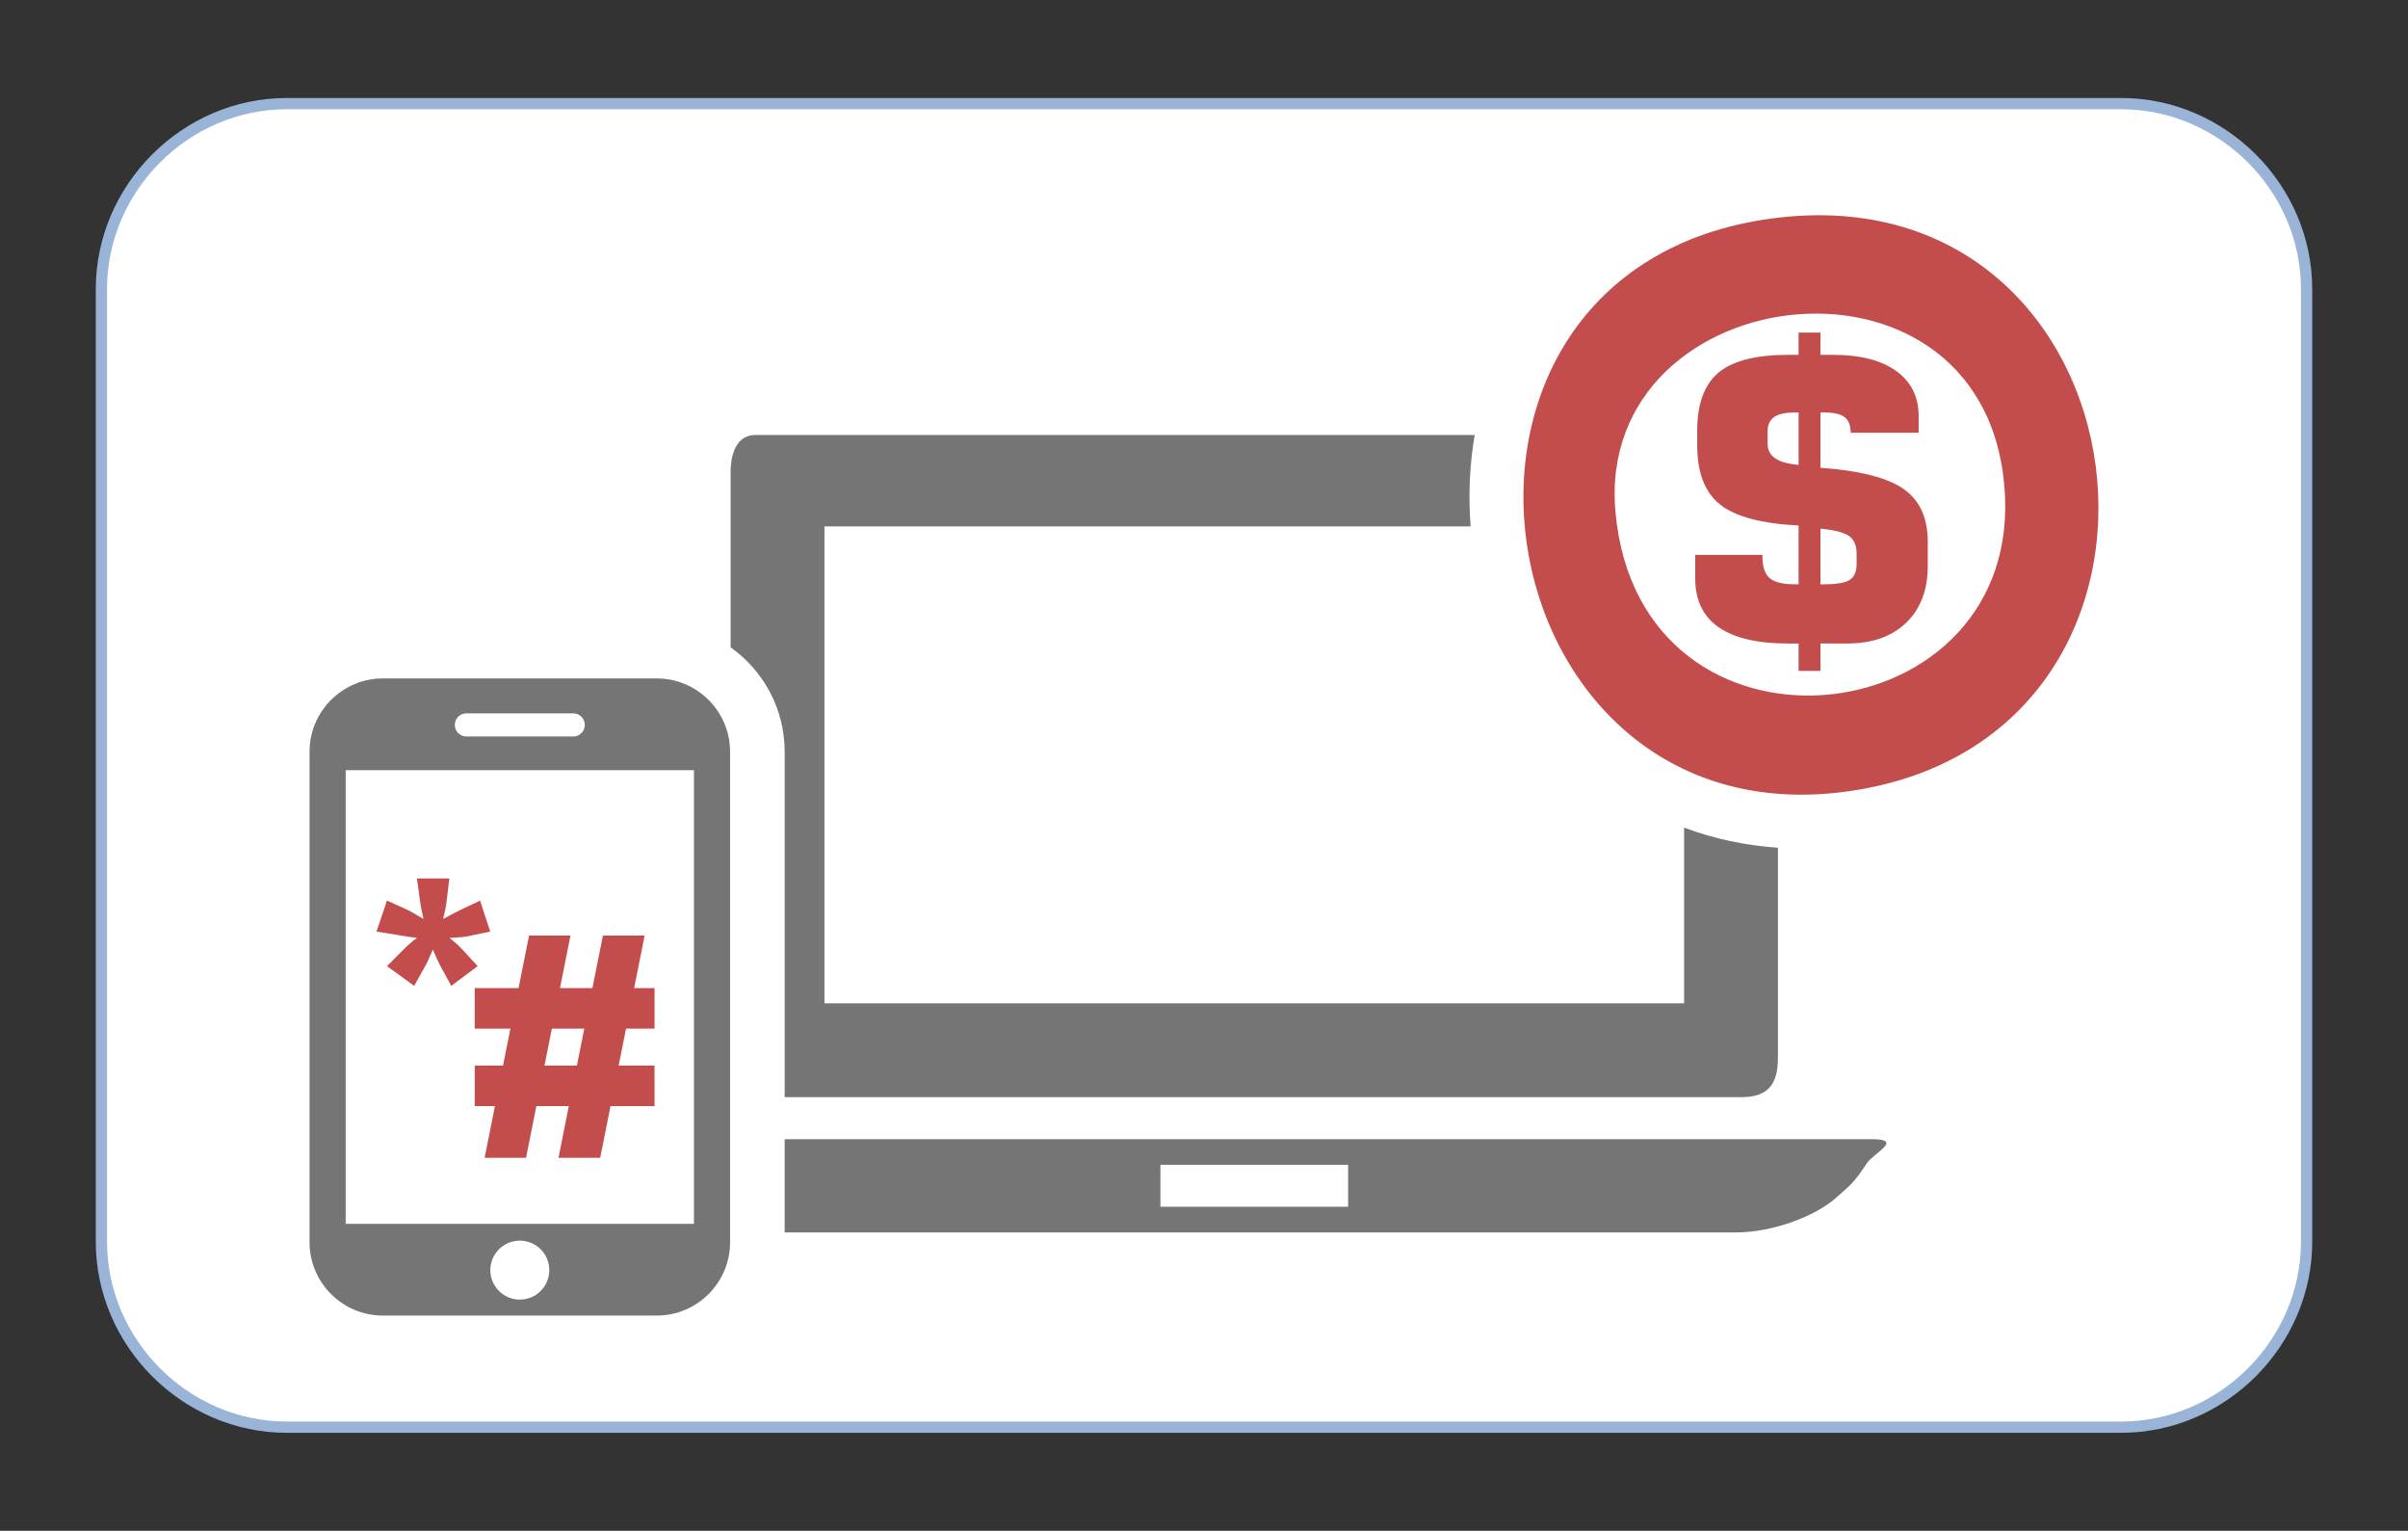 <?xml version="1.0" encoding="utf-8"?>
<!-- Generator: Adobe Illustrator 16.0.0, SVG Export Plug-In . SVG Version: 6.00 Build 0)  -->
<!DOCTYPE svg PUBLIC "-//W3C//DTD SVG 1.1//EN" "http://www.w3.org/Graphics/SVG/1.1/DTD/svg11.dtd">
<svg version="1.1" id="Layer_1" xmlns="http://www.w3.org/2000/svg" xmlns:xlink="http://www.w3.org/1999/xlink" x="0px" y="0px"
	 width="107px" height="68px" viewBox="0 0 107 68" enable-background="new 0 0 107 68" xml:space="preserve">
<rect x="0" y="0" width="107" height="68" fill="#333333" stroke="none"/>
<path fill="#FFFFFF" stroke="#9AB4D8" stroke-width="0.5" stroke-miterlimit="10" d="M12.743,4.603h81.513
	c4.494,0,8.238,3.744,8.238,8.24v42.314c0,4.494-3.744,8.24-8.238,8.24H12.743c-4.495,0-8.237-3.746-8.237-8.24V12.843
	C4.506,8.347,8.248,4.603,12.743,4.603"/>
<g>
	<path fill-rule="evenodd" clip-rule="evenodd" fill="#757575" d="M36.635,23.384h28.712c-0.105-1.356-0.049-2.724,0.181-4.061
		H33.563c-0.816,0-1.098,0.813-1.098,1.646v7.787c1.452,1.031,2.402,2.724,2.402,4.633v15.35h42.49c1.205,0,1.646-0.56,1.646-1.756
		v-9.326c-1.446-0.099-2.847-0.396-4.17-0.893v7.804H36.635V23.384L36.635,23.384z"/>
	<path fill-rule="evenodd" clip-rule="evenodd" fill="#757575" d="M34.867,54.746h42.269c1.651,0,3.53-0.729,4.418-1.512
		c0.708-0.628,0.816-0.677,1.401-1.562c0.309-0.464,1.654-1.068,0.217-1.068H34.867V54.746L34.867,54.746z M51.563,51.741h8.341
		v1.865h-8.341V51.741L51.563,51.741z"/>
	<path fill-rule="evenodd" clip-rule="evenodd" fill="#C34D4D" d="M71.785,22.76c-0.968-10.568,16.806-12.669,17.309-0.673
		C89.544,32.829,72.865,34.553,71.785,22.76L71.785,22.76z M78.739,9.704C61.662,11.977,65.625,37.5,82.145,35.149
		C98.997,32.75,95.697,7.446,78.739,9.704L78.739,9.704z"/>
	<path fill="#C34D4D" d="M79.921,29.806v-1.219h-0.457c-1.367,0-2.401-0.242-3.097-0.724c-0.69-0.482-1.039-1.202-1.039-2.158
		v-1.058h2.986v0.054c0,0.462,0.105,0.789,0.314,0.975c0.213,0.185,0.582,0.279,1.121,0.279h0.171v-2.612
		c-1.657-0.084-2.82-0.397-3.495-0.937c-0.674-0.538-1.009-1.417-1.009-2.638v-0.638c0-1.189,0.315-2.046,0.944-2.576
		c0.631-0.527,1.664-0.792,3.103-0.792h0.457v-0.989h0.972v0.989h0.559c1.202,0,2.139,0.239,2.804,0.715
		c0.668,0.478,1.001,1.149,1.001,2.008v0.739h-3.021c0-0.327-0.09-0.556-0.271-0.695c-0.18-0.139-0.479-0.207-0.897-0.207h-0.174
		v2.456c1.743,0.126,2.973,0.441,3.691,0.941c0.719,0.501,1.077,1.284,1.077,2.347v1.079c0,1.052-0.315,1.886-0.943,2.502
		c-0.632,0.615-1.491,0.926-2.577,0.938h-1.248v1.219H79.921L79.921,29.806z M80.893,23.483v2.473h0.155
		c0.561,0,0.94-0.065,1.146-0.198c0.204-0.132,0.305-0.368,0.305-0.707v-0.456c0-0.362-0.111-0.624-0.335-0.786
		C81.938,23.651,81.514,23.542,80.893,23.483L80.893,23.483z M79.921,20.651v-2.326H79.75c-0.422,0-0.727,0.068-0.917,0.2
		c-0.191,0.136-0.29,0.349-0.29,0.643v0.533c0,0.282,0.112,0.499,0.333,0.656C79.098,20.513,79.443,20.609,79.921,20.651
		L79.921,20.651z"/>
	<path fill-rule="evenodd" clip-rule="evenodd" fill="#757575" d="M17.007,30.137h12.181c1.789,0,3.253,1.462,3.253,3.251v21.799
		c0,1.789-1.464,3.252-3.253,3.252H17.007c-1.789,0-3.252-1.463-3.252-3.252V33.389C13.755,31.599,15.218,30.137,17.007,30.137
		L17.007,30.137z M20.723,31.688h4.749c0.283,0,0.515,0.231,0.515,0.514l0,0c0,0.282-0.231,0.515-0.515,0.515h-4.749
		c-0.283,0-0.514-0.233-0.514-0.515l0,0C20.209,31.918,20.44,31.688,20.723,31.688L20.723,31.688z M23.098,55.111
		c0.724,0,1.31,0.586,1.31,1.31s-0.586,1.309-1.31,1.309c-0.723,0-1.31-0.585-1.31-1.309S22.375,55.111,23.098,55.111L23.098,55.111
		z M15.361,34.212v20.153h15.475V34.212H15.361L15.361,34.212z"/>
	<path fill="#C34D4D" d="M22.352,47.335l0.329-1.642h-1.587v-1.801h1.948l0.467-2.334h1.84l-0.466,2.334h1.441l0.467-2.334h1.853
		l-0.467,2.334h0.908v1.801h-1.267l-0.329,1.642h1.596v1.8h-1.957L26.67,51.43h-1.854l0.46-2.295h-1.443l-0.457,2.295h-1.841
		l0.458-2.295h-0.898v-1.8H22.352L22.352,47.335z M24.193,47.335h1.443l0.327-1.642h-1.44L24.193,47.335L24.193,47.335z"/>
	<path fill="#C34D4D" d="M18.527,39.022h1.44l-0.118,0.984c-0.026,0.24-0.079,0.512-0.162,0.815
		c0.165-0.081,0.273-0.139,0.325-0.172c0.183-0.098,0.321-0.169,0.416-0.212l0.905-0.432l0.45,1.376l-1.001,0.21
		c-0.182,0.031-0.453,0.059-0.813,0.07c0.243,0.191,0.436,0.365,0.579,0.521l0.676,0.734l-1.17,0.878l-0.482-0.878
		c-0.069-0.126-0.182-0.371-0.338-0.734c-0.171,0.4-0.282,0.644-0.34,0.734l-0.489,0.878l-1.209-0.878l0.731-0.734
		c0.208-0.205,0.407-0.378,0.603-0.521c-0.201-0.019-0.462-0.056-0.789-0.117l-1.012-0.163l0.467-1.376l0.909,0.411
		c0.096,0.043,0.333,0.178,0.711,0.404c-0.082-0.367-0.135-0.639-0.155-0.815L18.527,39.022L18.527,39.022z"/>
</g>
</svg>
